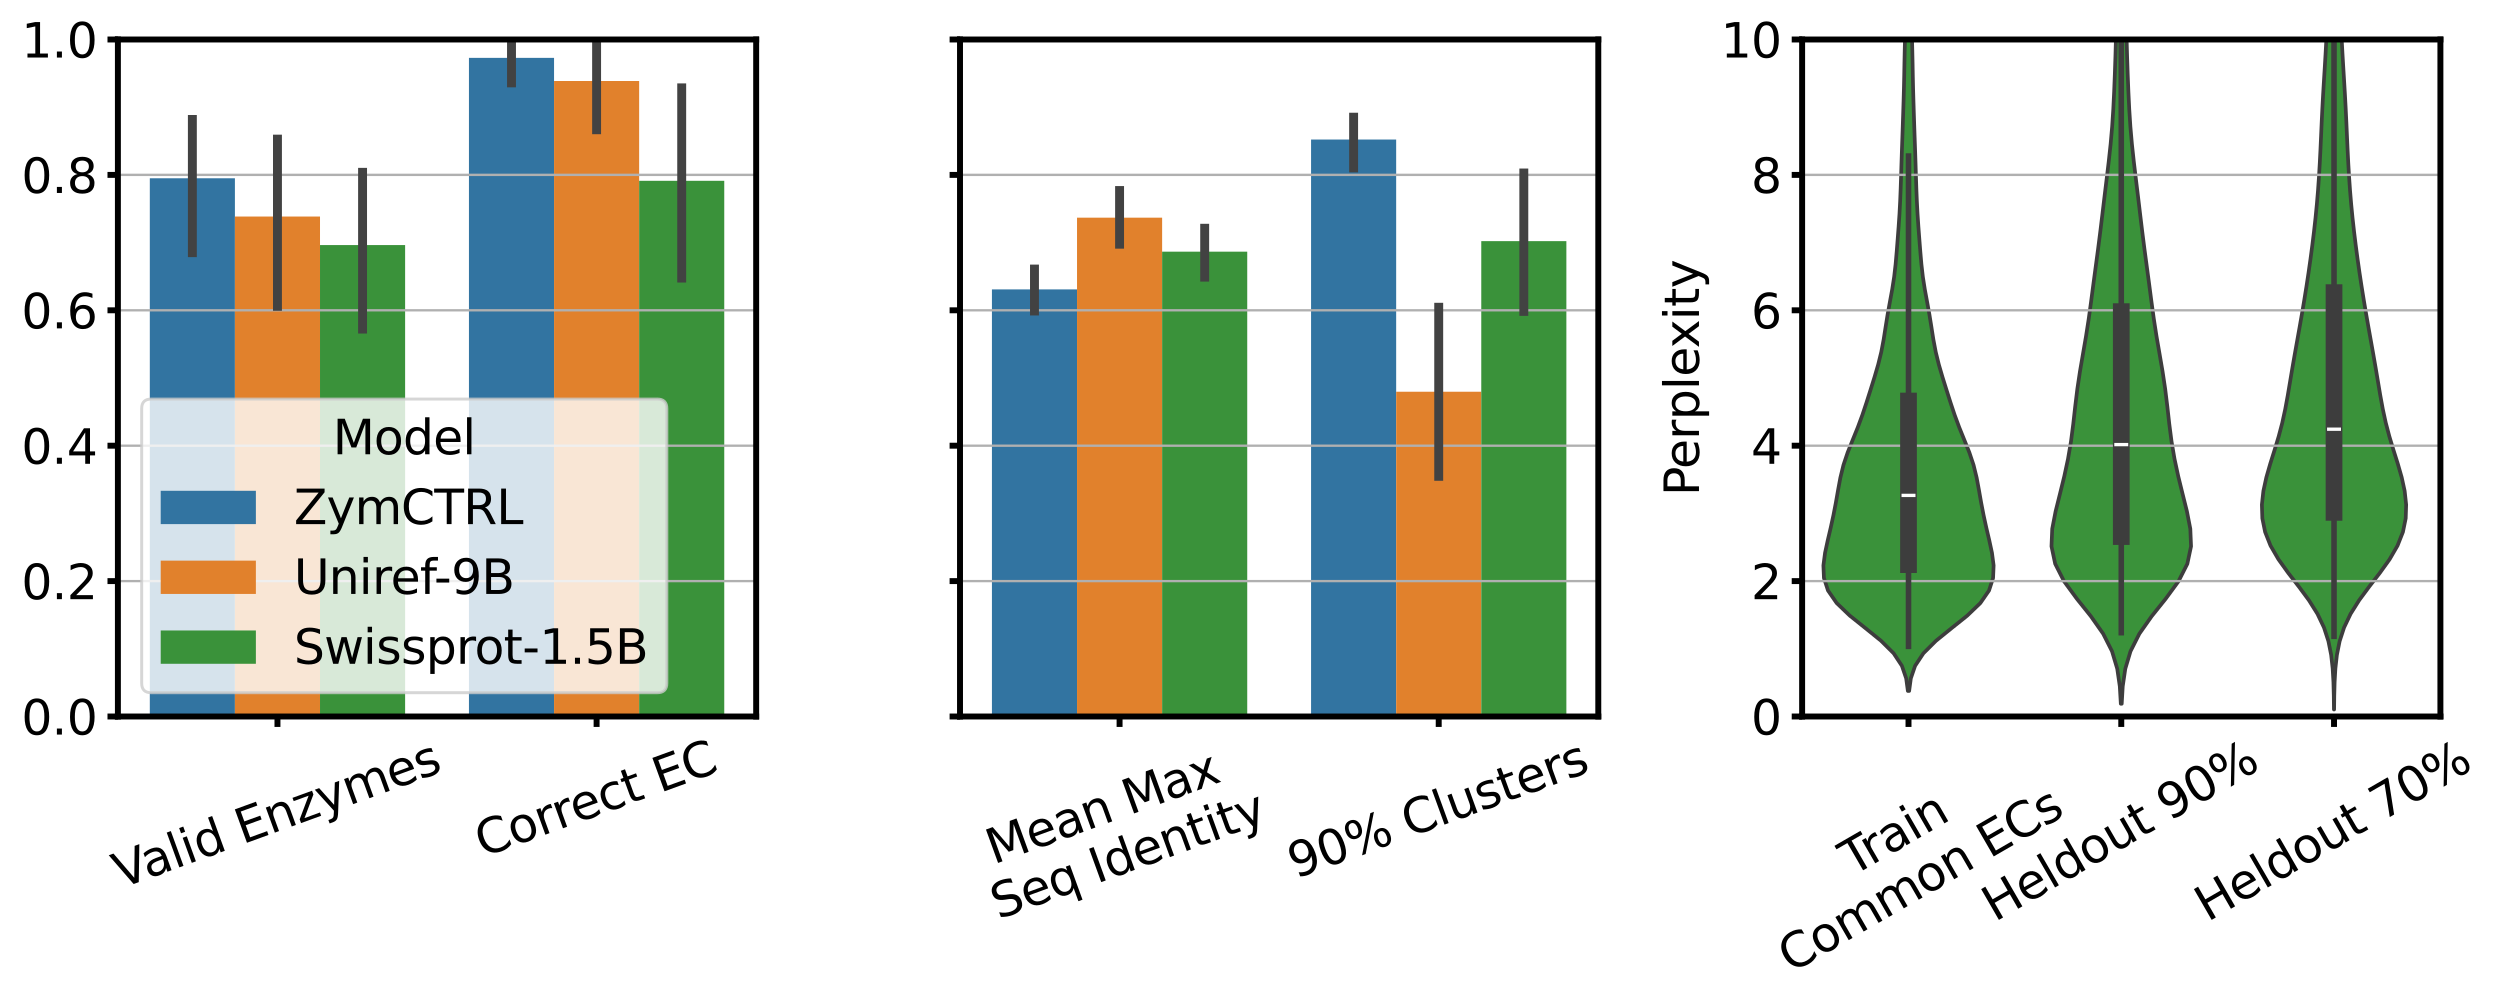 <?xml version="1.0" encoding="utf-8" standalone="no"?>
<!DOCTYPE svg PUBLIC "-//W3C//DTD SVG 1.1//EN"
  "http://www.w3.org/Graphics/SVG/1.1/DTD/svg11.dtd">
<svg xmlns:xlink="http://www.w3.org/1999/xlink" width="840.691pt" height="337.45pt" viewBox="0 0 840.691 337.45" xmlns="http://www.w3.org/2000/svg" version="1.1">
 <defs>
  <style type="text/css">*{stroke-linejoin: round; stroke-linecap: butt}</style>
 </defs>
 <g id="figure_1">
  <g id="patch_1">
   <path d="M 0 337.45 
L 840.691 337.45 
L 840.691 0 
L 0 0 
z
" style="fill: #ffffff"/>
  </g>
  <g id="axes_1">
   <g id="patch_2">
    <path d="M 39.645 240.941 
L 254.282 240.941 
L 254.282 13.279 
L 39.645 13.279 
z
" style="fill: #ffffff"/>
   </g>
   <g id="patch_3">
    <path d="M 50.377 240.941 
L 78.995 240.941 
L 78.995 59.939 
L 50.377 59.939 
z
" clip-path="url(#p848486bf40)" style="fill: #3274a1"/>
   </g>
   <g id="patch_4">
    <path d="M 157.695 240.941 
L 186.313 240.941 
L 186.313 19.462 
L 157.695 19.462 
z
" clip-path="url(#p848486bf40)" style="fill: #3274a1"/>
   </g>
   <g id="patch_5">
    <path d="M 78.995 240.941 
L 107.613 240.941 
L 107.613 72.808 
L 78.995 72.808 
z
" clip-path="url(#p848486bf40)" style="fill: #e1812c"/>
   </g>
   <g id="patch_6">
    <path d="M 186.313 240.941 
L 214.932 240.941 
L 214.932 27.232 
L 186.313 27.232 
z
" clip-path="url(#p848486bf40)" style="fill: #e1812c"/>
   </g>
   <g id="patch_7">
    <path d="M 107.613 240.941 
L 136.231 240.941 
L 136.231 82.41 
L 107.613 82.41 
z
" clip-path="url(#p848486bf40)" style="fill: #3a923a"/>
   </g>
   <g id="patch_8">
    <path d="M 214.932 240.941 
L 243.55 240.941 
L 243.55 60.795 
L 214.932 60.795 
z
" clip-path="url(#p848486bf40)" style="fill: #3a923a"/>
   </g>
   <g id="patch_9">
    <path d="M 93.304 240.941 
L 93.304 240.941 
L 93.304 240.941 
L 93.304 240.941 
z
" clip-path="url(#p848486bf40)" style="fill: #3274a1"/>
   </g>
   <g id="patch_10">
    <path d="M 93.304 240.941 
L 93.304 240.941 
L 93.304 240.941 
L 93.304 240.941 
z
" clip-path="url(#p848486bf40)" style="fill: #e1812c"/>
   </g>
   <g id="patch_11">
    <path d="M 93.304 240.941 
L 93.304 240.941 
L 93.304 240.941 
L 93.304 240.941 
z
" clip-path="url(#p848486bf40)" style="fill: #3a923a"/>
   </g>
   <g id="matplotlib.axis_1">
    <g id="xtick_1">
     <g id="line2d_1">
      <defs>
       <path id="m06247ea0e0" d="M 0 0 
L 0 3.5 
" style="stroke: #000000; stroke-width: 2"/>
      </defs>
      <g>
       <use xlink:href="#m06247ea0e0" x="93.304" y="240.941" style="stroke: #000000; stroke-width: 2"/>
      </g>
     </g>
     <g id="text_1">
      <!-- Valid Enzymes -->
      <g transform="translate(40.535 298.877) rotate(-20) scale(0.16 -0.16)">
       <defs>
        <path id="DejaVuSans-56" d="M 1831 0 
L 50 4666 
L 709 4666 
L 2188 738 
L 3669 4666 
L 4325 4666 
L 2547 0 
L 1831 0 
z
" transform="scale(0.016)"/>
        <path id="DejaVuSans-61" d="M 2194 1759 
Q 1497 1759 1228 1600 
Q 959 1441 959 1056 
Q 959 750 1161 570 
Q 1363 391 1709 391 
Q 2188 391 2477 730 
Q 2766 1069 2766 1631 
L 2766 1759 
L 2194 1759 
z
M 3341 1997 
L 3341 0 
L 2766 0 
L 2766 531 
Q 2569 213 2275 61 
Q 1981 -91 1556 -91 
Q 1019 -91 701 211 
Q 384 513 384 1019 
Q 384 1609 779 1909 
Q 1175 2209 1959 2209 
L 2766 2209 
L 2766 2266 
Q 2766 2663 2505 2880 
Q 2244 3097 1772 3097 
Q 1472 3097 1187 3025 
Q 903 2953 641 2809 
L 641 3341 
Q 956 3463 1253 3523 
Q 1550 3584 1831 3584 
Q 2591 3584 2966 3190 
Q 3341 2797 3341 1997 
z
" transform="scale(0.016)"/>
        <path id="DejaVuSans-6c" d="M 603 4863 
L 1178 4863 
L 1178 0 
L 603 0 
L 603 4863 
z
" transform="scale(0.016)"/>
        <path id="DejaVuSans-69" d="M 603 3500 
L 1178 3500 
L 1178 0 
L 603 0 
L 603 3500 
z
M 603 4863 
L 1178 4863 
L 1178 4134 
L 603 4134 
L 603 4863 
z
" transform="scale(0.016)"/>
        <path id="DejaVuSans-64" d="M 2906 2969 
L 2906 4863 
L 3481 4863 
L 3481 0 
L 2906 0 
L 2906 525 
Q 2725 213 2448 61 
Q 2172 -91 1784 -91 
Q 1150 -91 751 415 
Q 353 922 353 1747 
Q 353 2572 751 3078 
Q 1150 3584 1784 3584 
Q 2172 3584 2448 3432 
Q 2725 3281 2906 2969 
z
M 947 1747 
Q 947 1113 1208 752 
Q 1469 391 1925 391 
Q 2381 391 2643 752 
Q 2906 1113 2906 1747 
Q 2906 2381 2643 2742 
Q 2381 3103 1925 3103 
Q 1469 3103 1208 2742 
Q 947 2381 947 1747 
z
" transform="scale(0.016)"/>
        <path id="DejaVuSans-20" transform="scale(0.016)"/>
        <path id="DejaVuSans-45" d="M 628 4666 
L 3578 4666 
L 3578 4134 
L 1259 4134 
L 1259 2753 
L 3481 2753 
L 3481 2222 
L 1259 2222 
L 1259 531 
L 3634 531 
L 3634 0 
L 628 0 
L 628 4666 
z
" transform="scale(0.016)"/>
        <path id="DejaVuSans-6e" d="M 3513 2113 
L 3513 0 
L 2938 0 
L 2938 2094 
Q 2938 2591 2744 2837 
Q 2550 3084 2163 3084 
Q 1697 3084 1428 2787 
Q 1159 2491 1159 1978 
L 1159 0 
L 581 0 
L 581 3500 
L 1159 3500 
L 1159 2956 
Q 1366 3272 1645 3428 
Q 1925 3584 2291 3584 
Q 2894 3584 3203 3211 
Q 3513 2838 3513 2113 
z
" transform="scale(0.016)"/>
        <path id="DejaVuSans-7a" d="M 353 3500 
L 3084 3500 
L 3084 2975 
L 922 459 
L 3084 459 
L 3084 0 
L 275 0 
L 275 525 
L 2438 3041 
L 353 3041 
L 353 3500 
z
" transform="scale(0.016)"/>
        <path id="DejaVuSans-79" d="M 2059 -325 
Q 1816 -950 1584 -1140 
Q 1353 -1331 966 -1331 
L 506 -1331 
L 506 -850 
L 844 -850 
Q 1081 -850 1212 -737 
Q 1344 -625 1503 -206 
L 1606 56 
L 191 3500 
L 800 3500 
L 1894 763 
L 2988 3500 
L 3597 3500 
L 2059 -325 
z
" transform="scale(0.016)"/>
        <path id="DejaVuSans-6d" d="M 3328 2828 
Q 3544 3216 3844 3400 
Q 4144 3584 4550 3584 
Q 5097 3584 5394 3201 
Q 5691 2819 5691 2113 
L 5691 0 
L 5113 0 
L 5113 2094 
Q 5113 2597 4934 2840 
Q 4756 3084 4391 3084 
Q 3944 3084 3684 2787 
Q 3425 2491 3425 1978 
L 3425 0 
L 2847 0 
L 2847 2094 
Q 2847 2600 2669 2842 
Q 2491 3084 2119 3084 
Q 1678 3084 1418 2786 
Q 1159 2488 1159 1978 
L 1159 0 
L 581 0 
L 581 3500 
L 1159 3500 
L 1159 2956 
Q 1356 3278 1631 3431 
Q 1906 3584 2284 3584 
Q 2666 3584 2933 3390 
Q 3200 3197 3328 2828 
z
" transform="scale(0.016)"/>
        <path id="DejaVuSans-65" d="M 3597 1894 
L 3597 1613 
L 953 1613 
Q 991 1019 1311 708 
Q 1631 397 2203 397 
Q 2534 397 2845 478 
Q 3156 559 3463 722 
L 3463 178 
Q 3153 47 2828 -22 
Q 2503 -91 2169 -91 
Q 1331 -91 842 396 
Q 353 884 353 1716 
Q 353 2575 817 3079 
Q 1281 3584 2069 3584 
Q 2775 3584 3186 3129 
Q 3597 2675 3597 1894 
z
M 3022 2063 
Q 3016 2534 2758 2815 
Q 2500 3097 2075 3097 
Q 1594 3097 1305 2825 
Q 1016 2553 972 2059 
L 3022 2063 
z
" transform="scale(0.016)"/>
        <path id="DejaVuSans-73" d="M 2834 3397 
L 2834 2853 
Q 2591 2978 2328 3040 
Q 2066 3103 1784 3103 
Q 1356 3103 1142 2972 
Q 928 2841 928 2578 
Q 928 2378 1081 2264 
Q 1234 2150 1697 2047 
L 1894 2003 
Q 2506 1872 2764 1633 
Q 3022 1394 3022 966 
Q 3022 478 2636 193 
Q 2250 -91 1575 -91 
Q 1294 -91 989 -36 
Q 684 19 347 128 
L 347 722 
Q 666 556 975 473 
Q 1284 391 1588 391 
Q 1994 391 2212 530 
Q 2431 669 2431 922 
Q 2431 1156 2273 1281 
Q 2116 1406 1581 1522 
L 1381 1569 
Q 847 1681 609 1914 
Q 372 2147 372 2553 
Q 372 3047 722 3315 
Q 1072 3584 1716 3584 
Q 2034 3584 2315 3537 
Q 2597 3491 2834 3397 
z
" transform="scale(0.016)"/>
       </defs>
       <use xlink:href="#DejaVuSans-56"/>
       <use xlink:href="#DejaVuSans-61" x="60.658"/>
       <use xlink:href="#DejaVuSans-6c" x="121.938"/>
       <use xlink:href="#DejaVuSans-69" x="149.721"/>
       <use xlink:href="#DejaVuSans-64" x="177.504"/>
       <use xlink:href="#DejaVuSans-20" x="240.98"/>
       <use xlink:href="#DejaVuSans-45" x="272.768"/>
       <use xlink:href="#DejaVuSans-6e" x="335.951"/>
       <use xlink:href="#DejaVuSans-7a" x="399.33"/>
       <use xlink:href="#DejaVuSans-79" x="451.82"/>
       <use xlink:href="#DejaVuSans-6d" x="511"/>
       <use xlink:href="#DejaVuSans-65" x="608.412"/>
       <use xlink:href="#DejaVuSans-73" x="669.936"/>
      </g>
     </g>
    </g>
    <g id="xtick_2">
     <g id="line2d_2">
      <g>
       <use xlink:href="#m06247ea0e0" x="200.622" y="240.941" style="stroke: #000000; stroke-width: 2"/>
      </g>
     </g>
     <g id="text_2">
      <!-- Correct EC -->
      <g transform="translate(162.308 288.355) rotate(-20) scale(0.16 -0.16)">
       <defs>
        <path id="DejaVuSans-43" d="M 4122 4306 
L 4122 3641 
Q 3803 3938 3442 4084 
Q 3081 4231 2675 4231 
Q 1875 4231 1450 3742 
Q 1025 3253 1025 2328 
Q 1025 1406 1450 917 
Q 1875 428 2675 428 
Q 3081 428 3442 575 
Q 3803 722 4122 1019 
L 4122 359 
Q 3791 134 3420 21 
Q 3050 -91 2638 -91 
Q 1578 -91 968 557 
Q 359 1206 359 2328 
Q 359 3453 968 4101 
Q 1578 4750 2638 4750 
Q 3056 4750 3426 4639 
Q 3797 4528 4122 4306 
z
" transform="scale(0.016)"/>
        <path id="DejaVuSans-6f" d="M 1959 3097 
Q 1497 3097 1228 2736 
Q 959 2375 959 1747 
Q 959 1119 1226 758 
Q 1494 397 1959 397 
Q 2419 397 2687 759 
Q 2956 1122 2956 1747 
Q 2956 2369 2687 2733 
Q 2419 3097 1959 3097 
z
M 1959 3584 
Q 2709 3584 3137 3096 
Q 3566 2609 3566 1747 
Q 3566 888 3137 398 
Q 2709 -91 1959 -91 
Q 1206 -91 779 398 
Q 353 888 353 1747 
Q 353 2609 779 3096 
Q 1206 3584 1959 3584 
z
" transform="scale(0.016)"/>
        <path id="DejaVuSans-72" d="M 2631 2963 
Q 2534 3019 2420 3045 
Q 2306 3072 2169 3072 
Q 1681 3072 1420 2755 
Q 1159 2438 1159 1844 
L 1159 0 
L 581 0 
L 581 3500 
L 1159 3500 
L 1159 2956 
Q 1341 3275 1631 3429 
Q 1922 3584 2338 3584 
Q 2397 3584 2469 3576 
Q 2541 3569 2628 3553 
L 2631 2963 
z
" transform="scale(0.016)"/>
        <path id="DejaVuSans-63" d="M 3122 3366 
L 3122 2828 
Q 2878 2963 2633 3030 
Q 2388 3097 2138 3097 
Q 1578 3097 1268 2742 
Q 959 2388 959 1747 
Q 959 1106 1268 751 
Q 1578 397 2138 397 
Q 2388 397 2633 464 
Q 2878 531 3122 666 
L 3122 134 
Q 2881 22 2623 -34 
Q 2366 -91 2075 -91 
Q 1284 -91 818 406 
Q 353 903 353 1747 
Q 353 2603 823 3093 
Q 1294 3584 2113 3584 
Q 2378 3584 2631 3529 
Q 2884 3475 3122 3366 
z
" transform="scale(0.016)"/>
        <path id="DejaVuSans-74" d="M 1172 4494 
L 1172 3500 
L 2356 3500 
L 2356 3053 
L 1172 3053 
L 1172 1153 
Q 1172 725 1289 603 
Q 1406 481 1766 481 
L 2356 481 
L 2356 0 
L 1766 0 
Q 1100 0 847 248 
Q 594 497 594 1153 
L 594 3053 
L 172 3053 
L 172 3500 
L 594 3500 
L 594 4494 
L 1172 4494 
z
" transform="scale(0.016)"/>
       </defs>
       <use xlink:href="#DejaVuSans-43"/>
       <use xlink:href="#DejaVuSans-6f" x="69.824"/>
       <use xlink:href="#DejaVuSans-72" x="131.006"/>
       <use xlink:href="#DejaVuSans-72" x="170.369"/>
       <use xlink:href="#DejaVuSans-65" x="209.232"/>
       <use xlink:href="#DejaVuSans-63" x="270.756"/>
       <use xlink:href="#DejaVuSans-74" x="325.736"/>
       <use xlink:href="#DejaVuSans-20" x="364.945"/>
       <use xlink:href="#DejaVuSans-45" x="396.732"/>
       <use xlink:href="#DejaVuSans-43" x="459.916"/>
      </g>
     </g>
    </g>
   </g>
   <g id="matplotlib.axis_2">
    <g id="ytick_1">
     <g id="line2d_3">
      <path d="M 39.645 240.941 
L 254.282 240.941 
" clip-path="url(#p848486bf40)" style="fill: none; stroke: #b0b0b0; stroke-width: 0.8; stroke-linecap: square"/>
     </g>
     <g id="line2d_4">
      <defs>
       <path id="m48144cd101" d="M 0 0 
L -3.5 0 
" style="stroke: #000000; stroke-width: 2"/>
      </defs>
      <g>
       <use xlink:href="#m48144cd101" x="39.645" y="240.941" style="stroke: #000000; stroke-width: 2"/>
      </g>
     </g>
     <g id="text_3">
      <!-- 0.0 -->
      <g transform="translate(7.2 247.02) scale(0.16 -0.16)">
       <defs>
        <path id="DejaVuSans-30" d="M 2034 4250 
Q 1547 4250 1301 3770 
Q 1056 3291 1056 2328 
Q 1056 1369 1301 889 
Q 1547 409 2034 409 
Q 2525 409 2770 889 
Q 3016 1369 3016 2328 
Q 3016 3291 2770 3770 
Q 2525 4250 2034 4250 
z
M 2034 4750 
Q 2819 4750 3233 4129 
Q 3647 3509 3647 2328 
Q 3647 1150 3233 529 
Q 2819 -91 2034 -91 
Q 1250 -91 836 529 
Q 422 1150 422 2328 
Q 422 3509 836 4129 
Q 1250 4750 2034 4750 
z
" transform="scale(0.016)"/>
        <path id="DejaVuSans-2e" d="M 684 794 
L 1344 794 
L 1344 0 
L 684 0 
L 684 794 
z
" transform="scale(0.016)"/>
       </defs>
       <use xlink:href="#DejaVuSans-30"/>
       <use xlink:href="#DejaVuSans-2e" x="63.623"/>
       <use xlink:href="#DejaVuSans-30" x="95.41"/>
      </g>
     </g>
    </g>
    <g id="ytick_2">
     <g id="line2d_5">
      <path d="M 39.645 195.409 
L 254.282 195.409 
" clip-path="url(#p848486bf40)" style="fill: none; stroke: #b0b0b0; stroke-width: 0.8; stroke-linecap: square"/>
     </g>
     <g id="line2d_6">
      <g>
       <use xlink:href="#m48144cd101" x="39.645" y="195.409" style="stroke: #000000; stroke-width: 2"/>
      </g>
     </g>
     <g id="text_4">
      <!-- 0.2 -->
      <g transform="translate(7.2 201.488) scale(0.16 -0.16)">
       <defs>
        <path id="DejaVuSans-32" d="M 1228 531 
L 3431 531 
L 3431 0 
L 469 0 
L 469 531 
Q 828 903 1448 1529 
Q 2069 2156 2228 2338 
Q 2531 2678 2651 2914 
Q 2772 3150 2772 3378 
Q 2772 3750 2511 3984 
Q 2250 4219 1831 4219 
Q 1534 4219 1204 4116 
Q 875 4013 500 3803 
L 500 4441 
Q 881 4594 1212 4672 
Q 1544 4750 1819 4750 
Q 2544 4750 2975 4387 
Q 3406 4025 3406 3419 
Q 3406 3131 3298 2873 
Q 3191 2616 2906 2266 
Q 2828 2175 2409 1742 
Q 1991 1309 1228 531 
z
" transform="scale(0.016)"/>
       </defs>
       <use xlink:href="#DejaVuSans-30"/>
       <use xlink:href="#DejaVuSans-2e" x="63.623"/>
       <use xlink:href="#DejaVuSans-32" x="95.41"/>
      </g>
     </g>
    </g>
    <g id="ytick_3">
     <g id="line2d_7">
      <path d="M 39.645 149.876 
L 254.282 149.876 
" clip-path="url(#p848486bf40)" style="fill: none; stroke: #b0b0b0; stroke-width: 0.8; stroke-linecap: square"/>
     </g>
     <g id="line2d_8">
      <g>
       <use xlink:href="#m48144cd101" x="39.645" y="149.876" style="stroke: #000000; stroke-width: 2"/>
      </g>
     </g>
     <g id="text_5">
      <!-- 0.4 -->
      <g transform="translate(7.2 155.955) scale(0.16 -0.16)">
       <defs>
        <path id="DejaVuSans-34" d="M 2419 4116 
L 825 1625 
L 2419 1625 
L 2419 4116 
z
M 2253 4666 
L 3047 4666 
L 3047 1625 
L 3713 1625 
L 3713 1100 
L 3047 1100 
L 3047 0 
L 2419 0 
L 2419 1100 
L 313 1100 
L 313 1709 
L 2253 4666 
z
" transform="scale(0.016)"/>
       </defs>
       <use xlink:href="#DejaVuSans-30"/>
       <use xlink:href="#DejaVuSans-2e" x="63.623"/>
       <use xlink:href="#DejaVuSans-34" x="95.41"/>
      </g>
     </g>
    </g>
    <g id="ytick_4">
     <g id="line2d_9">
      <path d="M 39.645 104.344 
L 254.282 104.344 
" clip-path="url(#p848486bf40)" style="fill: none; stroke: #b0b0b0; stroke-width: 0.8; stroke-linecap: square"/>
     </g>
     <g id="line2d_10">
      <g>
       <use xlink:href="#m48144cd101" x="39.645" y="104.344" style="stroke: #000000; stroke-width: 2"/>
      </g>
     </g>
     <g id="text_6">
      <!-- 0.6 -->
      <g transform="translate(7.2 110.422) scale(0.16 -0.16)">
       <defs>
        <path id="DejaVuSans-36" d="M 2113 2584 
Q 1688 2584 1439 2293 
Q 1191 2003 1191 1497 
Q 1191 994 1439 701 
Q 1688 409 2113 409 
Q 2538 409 2786 701 
Q 3034 994 3034 1497 
Q 3034 2003 2786 2293 
Q 2538 2584 2113 2584 
z
M 3366 4563 
L 3366 3988 
Q 3128 4100 2886 4159 
Q 2644 4219 2406 4219 
Q 1781 4219 1451 3797 
Q 1122 3375 1075 2522 
Q 1259 2794 1537 2939 
Q 1816 3084 2150 3084 
Q 2853 3084 3261 2657 
Q 3669 2231 3669 1497 
Q 3669 778 3244 343 
Q 2819 -91 2113 -91 
Q 1303 -91 875 529 
Q 447 1150 447 2328 
Q 447 3434 972 4092 
Q 1497 4750 2381 4750 
Q 2619 4750 2861 4703 
Q 3103 4656 3366 4563 
z
" transform="scale(0.016)"/>
       </defs>
       <use xlink:href="#DejaVuSans-30"/>
       <use xlink:href="#DejaVuSans-2e" x="63.623"/>
       <use xlink:href="#DejaVuSans-36" x="95.41"/>
      </g>
     </g>
    </g>
    <g id="ytick_5">
     <g id="line2d_11">
      <path d="M 39.645 58.811 
L 254.282 58.811 
" clip-path="url(#p848486bf40)" style="fill: none; stroke: #b0b0b0; stroke-width: 0.8; stroke-linecap: square"/>
     </g>
     <g id="line2d_12">
      <g>
       <use xlink:href="#m48144cd101" x="39.645" y="58.811" style="stroke: #000000; stroke-width: 2"/>
      </g>
     </g>
     <g id="text_7">
      <!-- 0.8 -->
      <g transform="translate(7.2 64.89) scale(0.16 -0.16)">
       <defs>
        <path id="DejaVuSans-38" d="M 2034 2216 
Q 1584 2216 1326 1975 
Q 1069 1734 1069 1313 
Q 1069 891 1326 650 
Q 1584 409 2034 409 
Q 2484 409 2743 651 
Q 3003 894 3003 1313 
Q 3003 1734 2745 1975 
Q 2488 2216 2034 2216 
z
M 1403 2484 
Q 997 2584 770 2862 
Q 544 3141 544 3541 
Q 544 4100 942 4425 
Q 1341 4750 2034 4750 
Q 2731 4750 3128 4425 
Q 3525 4100 3525 3541 
Q 3525 3141 3298 2862 
Q 3072 2584 2669 2484 
Q 3125 2378 3379 2068 
Q 3634 1759 3634 1313 
Q 3634 634 3220 271 
Q 2806 -91 2034 -91 
Q 1263 -91 848 271 
Q 434 634 434 1313 
Q 434 1759 690 2068 
Q 947 2378 1403 2484 
z
M 1172 3481 
Q 1172 3119 1398 2916 
Q 1625 2713 2034 2713 
Q 2441 2713 2670 2916 
Q 2900 3119 2900 3481 
Q 2900 3844 2670 4047 
Q 2441 4250 2034 4250 
Q 1625 4250 1398 4047 
Q 1172 3844 1172 3481 
z
" transform="scale(0.016)"/>
       </defs>
       <use xlink:href="#DejaVuSans-30"/>
       <use xlink:href="#DejaVuSans-2e" x="63.623"/>
       <use xlink:href="#DejaVuSans-38" x="95.41"/>
      </g>
     </g>
    </g>
    <g id="ytick_6">
     <g id="line2d_13">
      <path d="M 39.645 13.279 
L 254.282 13.279 
" clip-path="url(#p848486bf40)" style="fill: none; stroke: #b0b0b0; stroke-width: 0.8; stroke-linecap: square"/>
     </g>
     <g id="line2d_14">
      <g>
       <use xlink:href="#m48144cd101" x="39.645" y="13.279" style="stroke: #000000; stroke-width: 2"/>
      </g>
     </g>
     <g id="text_8">
      <!-- 1.0 -->
      <g transform="translate(7.2 19.358) scale(0.16 -0.16)">
       <defs>
        <path id="DejaVuSans-31" d="M 794 531 
L 1825 531 
L 1825 4091 
L 703 3866 
L 703 4441 
L 1819 4666 
L 2450 4666 
L 2450 531 
L 3481 531 
L 3481 0 
L 794 0 
L 794 531 
z
" transform="scale(0.016)"/>
       </defs>
       <use xlink:href="#DejaVuSans-31"/>
       <use xlink:href="#DejaVuSans-2e" x="63.623"/>
       <use xlink:href="#DejaVuSans-30" x="95.41"/>
      </g>
     </g>
    </g>
   </g>
   <g id="line2d_15">
    <path d="M 64.686 84.97 
L 64.686 40.18 
" clip-path="url(#p848486bf40)" style="fill: none; stroke: #424242; stroke-width: 3; stroke-linecap: square"/>
   </g>
   <g id="line2d_16">
    <path d="M 172.004 27.857 
L 172.004 14.229 
" clip-path="url(#p848486bf40)" style="fill: none; stroke: #424242; stroke-width: 3; stroke-linecap: square"/>
   </g>
   <g id="line2d_17">
    <path d="M 93.304 103.023 
L 93.304 46.783 
" clip-path="url(#p848486bf40)" style="fill: none; stroke: #424242; stroke-width: 3; stroke-linecap: square"/>
   </g>
   <g id="line2d_18">
    <path d="M 200.622 43.619 
L 200.622 15.105 
" clip-path="url(#p848486bf40)" style="fill: none; stroke: #424242; stroke-width: 3; stroke-linecap: square"/>
   </g>
   <g id="line2d_19">
    <path d="M 121.922 110.658 
L 121.922 57.946 
" clip-path="url(#p848486bf40)" style="fill: none; stroke: #424242; stroke-width: 3; stroke-linecap: square"/>
   </g>
   <g id="line2d_20">
    <path d="M 229.241 93.511 
L 229.241 29.535 
" clip-path="url(#p848486bf40)" style="fill: none; stroke: #424242; stroke-width: 3; stroke-linecap: square"/>
   </g>
   <g id="patch_12">
    <path d="M 39.645 240.941 
L 39.645 13.279 
" style="fill: none; stroke: #000000; stroke-width: 2; stroke-linejoin: miter; stroke-linecap: square"/>
   </g>
   <g id="patch_13">
    <path d="M 254.282 240.941 
L 254.282 13.279 
" style="fill: none; stroke: #000000; stroke-width: 2; stroke-linejoin: miter; stroke-linecap: square"/>
   </g>
   <g id="patch_14">
    <path d="M 39.645 240.941 
L 254.282 240.941 
" style="fill: none; stroke: #000000; stroke-width: 2; stroke-linejoin: miter; stroke-linecap: square"/>
   </g>
   <g id="patch_15">
    <path d="M 39.645 13.279 
L 254.282 13.279 
" style="fill: none; stroke: #000000; stroke-width: 2; stroke-linejoin: miter; stroke-linecap: square"/>
   </g>
   <g id="legend_1">
    <g id="patch_16">
     <path d="M 50.845 232.941 
L 221.035 232.941 
Q 224.235 232.941 224.235 229.741 
L 224.235 137.401 
Q 224.235 134.201 221.035 134.201 
L 50.845 134.201 
Q 47.645 134.201 47.645 137.401 
L 47.645 229.741 
Q 47.645 232.941 50.845 232.941 
z
" style="fill: #ffffff; opacity: 0.8; stroke: #cccccc; stroke-linejoin: miter"/>
    </g>
    <g id="text_9">
     <!-- Model -->
     <g transform="translate(111.919 152.759) scale(0.16 -0.16)">
      <defs>
       <path id="DejaVuSans-4d" d="M 628 4666 
L 1569 4666 
L 2759 1491 
L 3956 4666 
L 4897 4666 
L 4897 0 
L 4281 0 
L 4281 4097 
L 3078 897 
L 2444 897 
L 1241 4097 
L 1241 0 
L 628 0 
L 628 4666 
z
" transform="scale(0.016)"/>
      </defs>
      <use xlink:href="#DejaVuSans-4d"/>
      <use xlink:href="#DejaVuSans-6f" x="86.279"/>
      <use xlink:href="#DejaVuSans-64" x="147.461"/>
      <use xlink:href="#DejaVuSans-65" x="210.938"/>
      <use xlink:href="#DejaVuSans-6c" x="272.461"/>
     </g>
    </g>
    <g id="patch_17">
     <path d="M 54.045 176.244 
L 86.045 176.244 
L 86.045 165.044 
L 54.045 165.044 
z
" style="fill: #3274a1"/>
    </g>
    <g id="text_10">
     <!-- ZymCTRL -->
     <g transform="translate(98.845 176.244) scale(0.16 -0.16)">
      <defs>
       <path id="DejaVuSans-5a" d="M 359 4666 
L 4025 4666 
L 4025 4184 
L 1075 531 
L 4097 531 
L 4097 0 
L 288 0 
L 288 481 
L 3238 4134 
L 359 4134 
L 359 4666 
z
" transform="scale(0.016)"/>
       <path id="DejaVuSans-54" d="M -19 4666 
L 3928 4666 
L 3928 4134 
L 2272 4134 
L 2272 0 
L 1638 0 
L 1638 4134 
L -19 4134 
L -19 4666 
z
" transform="scale(0.016)"/>
       <path id="DejaVuSans-52" d="M 2841 2188 
Q 3044 2119 3236 1894 
Q 3428 1669 3622 1275 
L 4263 0 
L 3584 0 
L 2988 1197 
Q 2756 1666 2539 1819 
Q 2322 1972 1947 1972 
L 1259 1972 
L 1259 0 
L 628 0 
L 628 4666 
L 2053 4666 
Q 2853 4666 3247 4331 
Q 3641 3997 3641 3322 
Q 3641 2881 3436 2590 
Q 3231 2300 2841 2188 
z
M 1259 4147 
L 1259 2491 
L 2053 2491 
Q 2509 2491 2742 2702 
Q 2975 2913 2975 3322 
Q 2975 3731 2742 3939 
Q 2509 4147 2053 4147 
L 1259 4147 
z
" transform="scale(0.016)"/>
       <path id="DejaVuSans-4c" d="M 628 4666 
L 1259 4666 
L 1259 531 
L 3531 531 
L 3531 0 
L 628 0 
L 628 4666 
z
" transform="scale(0.016)"/>
      </defs>
      <use xlink:href="#DejaVuSans-5a"/>
      <use xlink:href="#DejaVuSans-79" x="68.506"/>
      <use xlink:href="#DejaVuSans-6d" x="127.686"/>
      <use xlink:href="#DejaVuSans-43" x="225.098"/>
      <use xlink:href="#DejaVuSans-54" x="294.922"/>
      <use xlink:href="#DejaVuSans-52" x="356.006"/>
      <use xlink:href="#DejaVuSans-4c" x="425.488"/>
     </g>
    </g>
    <g id="patch_18">
     <path d="M 54.045 199.729 
L 86.045 199.729 
L 86.045 188.529 
L 54.045 188.529 
z
" style="fill: #e1812c"/>
    </g>
    <g id="text_11">
     <!-- Uniref-9B -->
     <g transform="translate(98.845 199.729) scale(0.16 -0.16)">
      <defs>
       <path id="DejaVuSans-55" d="M 556 4666 
L 1191 4666 
L 1191 1831 
Q 1191 1081 1462 751 
Q 1734 422 2344 422 
Q 2950 422 3222 751 
Q 3494 1081 3494 1831 
L 3494 4666 
L 4128 4666 
L 4128 1753 
Q 4128 841 3676 375 
Q 3225 -91 2344 -91 
Q 1459 -91 1007 375 
Q 556 841 556 1753 
L 556 4666 
z
" transform="scale(0.016)"/>
       <path id="DejaVuSans-66" d="M 2375 4863 
L 2375 4384 
L 1825 4384 
Q 1516 4384 1395 4259 
Q 1275 4134 1275 3809 
L 1275 3500 
L 2222 3500 
L 2222 3053 
L 1275 3053 
L 1275 0 
L 697 0 
L 697 3053 
L 147 3053 
L 147 3500 
L 697 3500 
L 697 3744 
Q 697 4328 969 4595 
Q 1241 4863 1831 4863 
L 2375 4863 
z
" transform="scale(0.016)"/>
       <path id="DejaVuSans-2d" d="M 313 2009 
L 1997 2009 
L 1997 1497 
L 313 1497 
L 313 2009 
z
" transform="scale(0.016)"/>
       <path id="DejaVuSans-39" d="M 703 97 
L 703 672 
Q 941 559 1184 500 
Q 1428 441 1663 441 
Q 2288 441 2617 861 
Q 2947 1281 2994 2138 
Q 2813 1869 2534 1725 
Q 2256 1581 1919 1581 
Q 1219 1581 811 2004 
Q 403 2428 403 3163 
Q 403 3881 828 4315 
Q 1253 4750 1959 4750 
Q 2769 4750 3195 4129 
Q 3622 3509 3622 2328 
Q 3622 1225 3098 567 
Q 2575 -91 1691 -91 
Q 1453 -91 1209 -44 
Q 966 3 703 97 
z
M 1959 2075 
Q 2384 2075 2632 2365 
Q 2881 2656 2881 3163 
Q 2881 3666 2632 3958 
Q 2384 4250 1959 4250 
Q 1534 4250 1286 3958 
Q 1038 3666 1038 3163 
Q 1038 2656 1286 2365 
Q 1534 2075 1959 2075 
z
" transform="scale(0.016)"/>
       <path id="DejaVuSans-42" d="M 1259 2228 
L 1259 519 
L 2272 519 
Q 2781 519 3026 730 
Q 3272 941 3272 1375 
Q 3272 1813 3026 2020 
Q 2781 2228 2272 2228 
L 1259 2228 
z
M 1259 4147 
L 1259 2741 
L 2194 2741 
Q 2656 2741 2882 2914 
Q 3109 3088 3109 3444 
Q 3109 3797 2882 3972 
Q 2656 4147 2194 4147 
L 1259 4147 
z
M 628 4666 
L 2241 4666 
Q 2963 4666 3353 4366 
Q 3744 4066 3744 3513 
Q 3744 3084 3544 2831 
Q 3344 2578 2956 2516 
Q 3422 2416 3680 2098 
Q 3938 1781 3938 1306 
Q 3938 681 3513 340 
Q 3088 0 2303 0 
L 628 0 
L 628 4666 
z
" transform="scale(0.016)"/>
      </defs>
      <use xlink:href="#DejaVuSans-55"/>
      <use xlink:href="#DejaVuSans-6e" x="73.193"/>
      <use xlink:href="#DejaVuSans-69" x="136.572"/>
      <use xlink:href="#DejaVuSans-72" x="164.355"/>
      <use xlink:href="#DejaVuSans-65" x="203.219"/>
      <use xlink:href="#DejaVuSans-66" x="264.742"/>
      <use xlink:href="#DejaVuSans-2d" x="294.447"/>
      <use xlink:href="#DejaVuSans-39" x="330.531"/>
      <use xlink:href="#DejaVuSans-42" x="394.154"/>
     </g>
    </g>
    <g id="patch_19">
     <path d="M 54.045 223.214 
L 86.045 223.214 
L 86.045 212.014 
L 54.045 212.014 
z
" style="fill: #3a923a"/>
    </g>
    <g id="text_12">
     <!-- Swissprot-1.5B -->
     <g transform="translate(98.845 223.214) scale(0.16 -0.16)">
      <defs>
       <path id="DejaVuSans-53" d="M 3425 4513 
L 3425 3897 
Q 3066 4069 2747 4153 
Q 2428 4238 2131 4238 
Q 1616 4238 1336 4038 
Q 1056 3838 1056 3469 
Q 1056 3159 1242 3001 
Q 1428 2844 1947 2747 
L 2328 2669 
Q 3034 2534 3370 2195 
Q 3706 1856 3706 1288 
Q 3706 609 3251 259 
Q 2797 -91 1919 -91 
Q 1588 -91 1214 -16 
Q 841 59 441 206 
L 441 856 
Q 825 641 1194 531 
Q 1563 422 1919 422 
Q 2459 422 2753 634 
Q 3047 847 3047 1241 
Q 3047 1584 2836 1778 
Q 2625 1972 2144 2069 
L 1759 2144 
Q 1053 2284 737 2584 
Q 422 2884 422 3419 
Q 422 4038 858 4394 
Q 1294 4750 2059 4750 
Q 2388 4750 2728 4690 
Q 3069 4631 3425 4513 
z
" transform="scale(0.016)"/>
       <path id="DejaVuSans-77" d="M 269 3500 
L 844 3500 
L 1563 769 
L 2278 3500 
L 2956 3500 
L 3675 769 
L 4391 3500 
L 4966 3500 
L 4050 0 
L 3372 0 
L 2619 2869 
L 1863 0 
L 1184 0 
L 269 3500 
z
" transform="scale(0.016)"/>
       <path id="DejaVuSans-70" d="M 1159 525 
L 1159 -1331 
L 581 -1331 
L 581 3500 
L 1159 3500 
L 1159 2969 
Q 1341 3281 1617 3432 
Q 1894 3584 2278 3584 
Q 2916 3584 3314 3078 
Q 3713 2572 3713 1747 
Q 3713 922 3314 415 
Q 2916 -91 2278 -91 
Q 1894 -91 1617 61 
Q 1341 213 1159 525 
z
M 3116 1747 
Q 3116 2381 2855 2742 
Q 2594 3103 2138 3103 
Q 1681 3103 1420 2742 
Q 1159 2381 1159 1747 
Q 1159 1113 1420 752 
Q 1681 391 2138 391 
Q 2594 391 2855 752 
Q 3116 1113 3116 1747 
z
" transform="scale(0.016)"/>
       <path id="DejaVuSans-35" d="M 691 4666 
L 3169 4666 
L 3169 4134 
L 1269 4134 
L 1269 2991 
Q 1406 3038 1543 3061 
Q 1681 3084 1819 3084 
Q 2600 3084 3056 2656 
Q 3513 2228 3513 1497 
Q 3513 744 3044 326 
Q 2575 -91 1722 -91 
Q 1428 -91 1123 -41 
Q 819 9 494 109 
L 494 744 
Q 775 591 1075 516 
Q 1375 441 1709 441 
Q 2250 441 2565 725 
Q 2881 1009 2881 1497 
Q 2881 1984 2565 2268 
Q 2250 2553 1709 2553 
Q 1456 2553 1204 2497 
Q 953 2441 691 2322 
L 691 4666 
z
" transform="scale(0.016)"/>
      </defs>
      <use xlink:href="#DejaVuSans-53"/>
      <use xlink:href="#DejaVuSans-77" x="63.477"/>
      <use xlink:href="#DejaVuSans-69" x="145.264"/>
      <use xlink:href="#DejaVuSans-73" x="173.047"/>
      <use xlink:href="#DejaVuSans-73" x="225.146"/>
      <use xlink:href="#DejaVuSans-70" x="277.246"/>
      <use xlink:href="#DejaVuSans-72" x="340.723"/>
      <use xlink:href="#DejaVuSans-6f" x="379.586"/>
      <use xlink:href="#DejaVuSans-74" x="440.768"/>
      <use xlink:href="#DejaVuSans-2d" x="479.977"/>
      <use xlink:href="#DejaVuSans-31" x="516.061"/>
      <use xlink:href="#DejaVuSans-2e" x="579.684"/>
      <use xlink:href="#DejaVuSans-35" x="611.471"/>
      <use xlink:href="#DejaVuSans-42" x="675.094"/>
     </g>
    </g>
   </g>
  </g>
  <g id="axes_2">
   <g id="patch_20">
    <path d="M 322.829 240.941 
L 537.466 240.941 
L 537.466 13.279 
L 322.829 13.279 
z
" style="fill: #ffffff"/>
   </g>
   <g id="patch_21">
    <path d="M 333.561 240.941 
L 362.179 240.941 
L 362.179 97.328 
L 333.561 97.328 
z
" clip-path="url(#pa209d09cdb)" style="fill: #3274a1"/>
   </g>
   <g id="patch_22">
    <path d="M 440.879 240.941 
L 469.497 240.941 
L 469.497 46.912 
L 440.879 46.912 
z
" clip-path="url(#pa209d09cdb)" style="fill: #3274a1"/>
   </g>
   <g id="patch_23">
    <path d="M 362.179 240.941 
L 390.797 240.941 
L 390.797 73.189 
L 362.179 73.189 
z
" clip-path="url(#pa209d09cdb)" style="fill: #e1812c"/>
   </g>
   <g id="patch_24">
    <path d="M 469.497 240.941 
L 498.116 240.941 
L 498.116 131.738 
L 469.497 131.738 
z
" clip-path="url(#pa209d09cdb)" style="fill: #e1812c"/>
   </g>
   <g id="patch_25">
    <path d="M 390.797 240.941 
L 419.415 240.941 
L 419.415 84.633 
L 390.797 84.633 
z
" clip-path="url(#pa209d09cdb)" style="fill: #3a923a"/>
   </g>
   <g id="patch_26">
    <path d="M 498.116 240.941 
L 526.734 240.941 
L 526.734 81.081 
L 498.116 81.081 
z
" clip-path="url(#pa209d09cdb)" style="fill: #3a923a"/>
   </g>
   <g id="matplotlib.axis_3">
    <g id="xtick_3">
     <g id="line2d_21">
      <g>
       <use xlink:href="#m06247ea0e0" x="376.488" y="240.941" style="stroke: #000000; stroke-width: 2"/>
      </g>
     </g>
     <g id="text_13">
      <!-- Mean Max  -->
      <g transform="translate(334.13 290.731) rotate(-20) scale(0.16 -0.16)">
       <defs>
        <path id="DejaVuSans-78" d="M 3513 3500 
L 2247 1797 
L 3578 0 
L 2900 0 
L 1881 1375 
L 863 0 
L 184 0 
L 1544 1831 
L 300 3500 
L 978 3500 
L 1906 2253 
L 2834 3500 
L 3513 3500 
z
" transform="scale(0.016)"/>
       </defs>
       <use xlink:href="#DejaVuSans-4d"/>
       <use xlink:href="#DejaVuSans-65" x="86.279"/>
       <use xlink:href="#DejaVuSans-61" x="147.803"/>
       <use xlink:href="#DejaVuSans-6e" x="209.082"/>
       <use xlink:href="#DejaVuSans-20" x="272.461"/>
       <use xlink:href="#DejaVuSans-4d" x="304.248"/>
       <use xlink:href="#DejaVuSans-61" x="390.527"/>
       <use xlink:href="#DejaVuSans-78" x="451.807"/>
       <use xlink:href="#DejaVuSans-20" x="510.986"/>
      </g>
      <!-- Seq Identity -->
      <g transform="translate(335.69 309.23) rotate(-20) scale(0.16 -0.16)">
       <defs>
        <path id="DejaVuSans-71" d="M 947 1747 
Q 947 1113 1208 752 
Q 1469 391 1925 391 
Q 2381 391 2643 752 
Q 2906 1113 2906 1747 
Q 2906 2381 2643 2742 
Q 2381 3103 1925 3103 
Q 1469 3103 1208 2742 
Q 947 2381 947 1747 
z
M 2906 525 
Q 2725 213 2448 61 
Q 2172 -91 1784 -91 
Q 1150 -91 751 415 
Q 353 922 353 1747 
Q 353 2572 751 3078 
Q 1150 3584 1784 3584 
Q 2172 3584 2448 3432 
Q 2725 3281 2906 2969 
L 2906 3500 
L 3481 3500 
L 3481 -1331 
L 2906 -1331 
L 2906 525 
z
" transform="scale(0.016)"/>
        <path id="DejaVuSans-49" d="M 628 4666 
L 1259 4666 
L 1259 0 
L 628 0 
L 628 4666 
z
" transform="scale(0.016)"/>
       </defs>
       <use xlink:href="#DejaVuSans-53"/>
       <use xlink:href="#DejaVuSans-65" x="63.477"/>
       <use xlink:href="#DejaVuSans-71" x="125"/>
       <use xlink:href="#DejaVuSans-20" x="188.477"/>
       <use xlink:href="#DejaVuSans-49" x="220.264"/>
       <use xlink:href="#DejaVuSans-64" x="249.756"/>
       <use xlink:href="#DejaVuSans-65" x="313.232"/>
       <use xlink:href="#DejaVuSans-6e" x="374.756"/>
       <use xlink:href="#DejaVuSans-74" x="438.135"/>
       <use xlink:href="#DejaVuSans-69" x="477.344"/>
       <use xlink:href="#DejaVuSans-74" x="505.127"/>
       <use xlink:href="#DejaVuSans-79" x="544.336"/>
      </g>
     </g>
    </g>
    <g id="xtick_4">
     <g id="line2d_22">
      <g>
       <use xlink:href="#m06247ea0e0" x="483.806" y="240.941" style="stroke: #000000; stroke-width: 2"/>
      </g>
     </g>
     <g id="text_14">
      <!-- 90% Clusters -->
      <g transform="translate(435.621 295.541) rotate(-20) scale(0.16 -0.16)">
       <defs>
        <path id="DejaVuSans-25" d="M 4653 2053 
Q 4381 2053 4226 1822 
Q 4072 1591 4072 1178 
Q 4072 772 4226 539 
Q 4381 306 4653 306 
Q 4919 306 5073 539 
Q 5228 772 5228 1178 
Q 5228 1588 5073 1820 
Q 4919 2053 4653 2053 
z
M 4653 2450 
Q 5147 2450 5437 2106 
Q 5728 1763 5728 1178 
Q 5728 594 5436 251 
Q 5144 -91 4653 -91 
Q 4153 -91 3862 251 
Q 3572 594 3572 1178 
Q 3572 1766 3864 2108 
Q 4156 2450 4653 2450 
z
M 1428 4353 
Q 1159 4353 1004 4120 
Q 850 3888 850 3481 
Q 850 3069 1003 2837 
Q 1156 2606 1428 2606 
Q 1700 2606 1854 2837 
Q 2009 3069 2009 3481 
Q 2009 3884 1853 4118 
Q 1697 4353 1428 4353 
z
M 4250 4750 
L 4750 4750 
L 1831 -91 
L 1331 -91 
L 4250 4750 
z
M 1428 4750 
Q 1922 4750 2215 4408 
Q 2509 4066 2509 3481 
Q 2509 2891 2217 2550 
Q 1925 2209 1428 2209 
Q 931 2209 642 2551 
Q 353 2894 353 3481 
Q 353 4063 643 4406 
Q 934 4750 1428 4750 
z
" transform="scale(0.016)"/>
        <path id="DejaVuSans-75" d="M 544 1381 
L 544 3500 
L 1119 3500 
L 1119 1403 
Q 1119 906 1312 657 
Q 1506 409 1894 409 
Q 2359 409 2629 706 
Q 2900 1003 2900 1516 
L 2900 3500 
L 3475 3500 
L 3475 0 
L 2900 0 
L 2900 538 
Q 2691 219 2414 64 
Q 2138 -91 1772 -91 
Q 1169 -91 856 284 
Q 544 659 544 1381 
z
M 1991 3584 
L 1991 3584 
z
" transform="scale(0.016)"/>
       </defs>
       <use xlink:href="#DejaVuSans-39"/>
       <use xlink:href="#DejaVuSans-30" x="63.623"/>
       <use xlink:href="#DejaVuSans-25" x="127.246"/>
       <use xlink:href="#DejaVuSans-20" x="222.266"/>
       <use xlink:href="#DejaVuSans-43" x="254.053"/>
       <use xlink:href="#DejaVuSans-6c" x="323.877"/>
       <use xlink:href="#DejaVuSans-75" x="351.66"/>
       <use xlink:href="#DejaVuSans-73" x="415.039"/>
       <use xlink:href="#DejaVuSans-74" x="467.139"/>
       <use xlink:href="#DejaVuSans-65" x="506.348"/>
       <use xlink:href="#DejaVuSans-72" x="567.871"/>
       <use xlink:href="#DejaVuSans-73" x="608.984"/>
      </g>
     </g>
    </g>
   </g>
   <g id="matplotlib.axis_4">
    <g id="ytick_7">
     <g id="line2d_23">
      <path d="M 322.829 240.941 
L 537.466 240.941 
" clip-path="url(#pa209d09cdb)" style="fill: none; stroke: #b0b0b0; stroke-width: 0.8; stroke-linecap: square"/>
     </g>
     <g id="line2d_24">
      <g>
       <use xlink:href="#m48144cd101" x="322.829" y="240.941" style="stroke: #000000; stroke-width: 2"/>
      </g>
     </g>
    </g>
    <g id="ytick_8">
     <g id="line2d_25">
      <path d="M 322.829 195.409 
L 537.466 195.409 
" clip-path="url(#pa209d09cdb)" style="fill: none; stroke: #b0b0b0; stroke-width: 0.8; stroke-linecap: square"/>
     </g>
     <g id="line2d_26">
      <g>
       <use xlink:href="#m48144cd101" x="322.829" y="195.409" style="stroke: #000000; stroke-width: 2"/>
      </g>
     </g>
    </g>
    <g id="ytick_9">
     <g id="line2d_27">
      <path d="M 322.829 149.876 
L 537.466 149.876 
" clip-path="url(#pa209d09cdb)" style="fill: none; stroke: #b0b0b0; stroke-width: 0.8; stroke-linecap: square"/>
     </g>
     <g id="line2d_28">
      <g>
       <use xlink:href="#m48144cd101" x="322.829" y="149.876" style="stroke: #000000; stroke-width: 2"/>
      </g>
     </g>
    </g>
    <g id="ytick_10">
     <g id="line2d_29">
      <path d="M 322.829 104.344 
L 537.466 104.344 
" clip-path="url(#pa209d09cdb)" style="fill: none; stroke: #b0b0b0; stroke-width: 0.8; stroke-linecap: square"/>
     </g>
     <g id="line2d_30">
      <g>
       <use xlink:href="#m48144cd101" x="322.829" y="104.344" style="stroke: #000000; stroke-width: 2"/>
      </g>
     </g>
    </g>
    <g id="ytick_11">
     <g id="line2d_31">
      <path d="M 322.829 58.811 
L 537.466 58.811 
" clip-path="url(#pa209d09cdb)" style="fill: none; stroke: #b0b0b0; stroke-width: 0.8; stroke-linecap: square"/>
     </g>
     <g id="line2d_32">
      <g>
       <use xlink:href="#m48144cd101" x="322.829" y="58.811" style="stroke: #000000; stroke-width: 2"/>
      </g>
     </g>
    </g>
    <g id="ytick_12">
     <g id="line2d_33">
      <path d="M 322.829 13.279 
L 537.466 13.279 
" clip-path="url(#pa209d09cdb)" style="fill: none; stroke: #b0b0b0; stroke-width: 0.8; stroke-linecap: square"/>
     </g>
     <g id="line2d_34">
      <g>
       <use xlink:href="#m48144cd101" x="322.829" y="13.279" style="stroke: #000000; stroke-width: 2"/>
      </g>
     </g>
    </g>
   </g>
   <g id="line2d_35">
    <path d="M 347.87 104.576 
L 347.87 90.485 
" clip-path="url(#pa209d09cdb)" style="fill: none; stroke: #424242; stroke-width: 3; stroke-linecap: square"/>
   </g>
   <g id="line2d_36">
    <path d="M 455.188 56.465 
L 455.188 39.413 
" clip-path="url(#pa209d09cdb)" style="fill: none; stroke: #424242; stroke-width: 3; stroke-linecap: square"/>
   </g>
   <g id="line2d_37">
    <path d="M 376.488 82.114 
L 376.488 64.065 
" clip-path="url(#pa209d09cdb)" style="fill: none; stroke: #424242; stroke-width: 3; stroke-linecap: square"/>
   </g>
   <g id="line2d_38">
    <path d="M 483.806 160.175 
L 483.806 103.32 
" clip-path="url(#pa209d09cdb)" style="fill: none; stroke: #424242; stroke-width: 3; stroke-linecap: square"/>
   </g>
   <g id="line2d_39">
    <path d="M 405.106 93.191 
L 405.106 76.766 
" clip-path="url(#pa209d09cdb)" style="fill: none; stroke: #424242; stroke-width: 3; stroke-linecap: square"/>
   </g>
   <g id="line2d_40">
    <path d="M 512.425 104.712 
L 512.425 58.169 
" clip-path="url(#pa209d09cdb)" style="fill: none; stroke: #424242; stroke-width: 3; stroke-linecap: square"/>
   </g>
   <g id="patch_27">
    <path d="M 322.829 240.941 
L 322.829 13.279 
" style="fill: none; stroke: #000000; stroke-width: 2; stroke-linejoin: miter; stroke-linecap: square"/>
   </g>
   <g id="patch_28">
    <path d="M 537.466 240.941 
L 537.466 13.279 
" style="fill: none; stroke: #000000; stroke-width: 2; stroke-linejoin: miter; stroke-linecap: square"/>
   </g>
   <g id="patch_29">
    <path d="M 322.829 240.941 
L 537.466 240.941 
" style="fill: none; stroke: #000000; stroke-width: 2; stroke-linejoin: miter; stroke-linecap: square"/>
   </g>
   <g id="patch_30">
    <path d="M 322.829 13.279 
L 537.466 13.279 
" style="fill: none; stroke: #000000; stroke-width: 2; stroke-linejoin: miter; stroke-linecap: square"/>
   </g>
  </g>
  <g id="axes_3">
   <g id="patch_31">
    <path d="M 606.013 240.941 
L 820.65 240.941 
L 820.65 13.279 
L 606.013 13.279 
z
" style="fill: #ffffff"/>
   </g>
   <g id="PolyCollection_1">
    <path d="M 641.999 232.349 
L 641.572 232.349 
L 641.005 228.128 
L 639.568 223.907 
L 636.777 219.687 
L 632.528 215.466 
L 627.313 211.245 
L 622.035 207.024 
L 617.632 202.803 
L 614.713 198.582 
L 613.345 194.361 
L 613.168 190.14 
L 613.721 185.919 
L 614.629 181.698 
L 615.619 177.478 
L 616.54 173.257 
L 617.357 169.036 
L 618.098 164.815 
L 618.881 160.594 
L 619.915 156.373 
L 621.33 152.152 
L 623.02 147.931 
L 624.732 143.71 
L 626.29 139.49 
L 627.694 135.269 
L 629.033 131.048 
L 630.352 126.827 
L 631.587 122.606 
L 632.625 118.385 
L 633.426 114.164 
L 634.088 109.943 
L 634.766 105.722 
L 635.532 101.502 
L 636.309 97.281 
L 636.966 93.06 
L 637.449 88.839 
L 637.815 84.618 
L 638.144 80.397 
L 638.465 76.176 
L 638.75 71.955 
L 638.974 67.734 
L 639.145 63.513 
L 639.287 59.293 
L 639.419 55.072 
L 639.557 50.851 
L 639.706 46.63 
L 639.853 42.409 
L 639.991 38.188 
L 640.124 33.967 
L 640.244 29.746 
L 640.337 25.525 
L 640.415 21.305 
L 640.505 17.084 
L 640.613 12.863 
L 640.72 8.642 
L 640.81 4.421 
L 640.879 0.2 
L 640.931 -4.021 
L 640.976 -8.242 
L 641.029 -12.463 
L 641.099 -16.684 
L 641.182 -20.904 
L 641.269 -25.125 
L 641.354 -29.346 
L 641.422 -33.567 
L 641.457 -37.788 
L 641.456 -42.009 
L 641.436 -46.23 
L 641.418 -50.451 
L 641.417 -54.672 
L 641.433 -58.892 
L 641.453 -63.113 
L 641.468 -67.334 
L 641.479 -71.555 
L 641.495 -75.776 
L 641.518 -79.997 
L 641.538 -84.218 
L 641.549 -88.439 
L 641.551 -92.66 
L 641.54 -96.88 
L 641.513 -101.101 
L 641.477 -105.322 
L 641.458 -109.543 
L 641.477 -113.764 
L 641.524 -117.985 
L 641.568 -122.206 
L 641.587 -126.427 
L 641.592 -130.648 
L 641.605 -134.869 
L 641.629 -139.089 
L 641.656 -143.31 
L 641.677 -147.531 
L 641.694 -151.752 
L 641.715 -155.973 
L 641.739 -160.194 
L 641.758 -164.415 
L 641.77 -168.636 
L 641.776 -172.857 
L 641.78 -177.077 
L 641.783 -181.298 
L 641.785 -185.519 
L 641.787 -185.519 
L 641.787 -185.519 
L 641.789 -181.298 
L 641.792 -177.077 
L 641.795 -172.857 
L 641.802 -168.636 
L 641.813 -164.415 
L 641.833 -160.194 
L 641.857 -155.973 
L 641.877 -151.752 
L 641.895 -147.531 
L 641.916 -143.31 
L 641.942 -139.089 
L 641.967 -134.869 
L 641.98 -130.648 
L 641.985 -126.427 
L 642.004 -122.206 
L 642.047 -117.985 
L 642.094 -113.764 
L 642.113 -109.543 
L 642.095 -105.322 
L 642.059 -101.101 
L 642.031 -96.88 
L 642.021 -92.66 
L 642.023 -88.439 
L 642.033 -84.218 
L 642.054 -79.997 
L 642.077 -75.776 
L 642.093 -71.555 
L 642.104 -67.334 
L 642.118 -63.113 
L 642.139 -58.892 
L 642.155 -54.672 
L 642.154 -50.451 
L 642.135 -46.23 
L 642.115 -42.009 
L 642.115 -37.788 
L 642.15 -33.567 
L 642.218 -29.346 
L 642.303 -25.125 
L 642.39 -20.904 
L 642.472 -16.684 
L 642.543 -12.463 
L 642.596 -8.242 
L 642.64 -4.021 
L 642.692 0.2 
L 642.762 4.421 
L 642.852 8.642 
L 642.959 12.863 
L 643.067 17.084 
L 643.157 21.305 
L 643.234 25.525 
L 643.327 29.746 
L 643.447 33.967 
L 643.581 38.188 
L 643.719 42.409 
L 643.866 46.63 
L 644.015 50.851 
L 644.153 55.072 
L 644.284 59.293 
L 644.426 63.513 
L 644.598 67.734 
L 644.821 71.955 
L 645.107 76.176 
L 645.427 80.397 
L 645.757 84.618 
L 646.122 88.839 
L 646.606 93.06 
L 647.263 97.281 
L 648.04 101.502 
L 648.806 105.722 
L 649.484 109.943 
L 650.146 114.164 
L 650.947 118.385 
L 651.984 122.606 
L 653.22 126.827 
L 654.539 131.048 
L 655.878 135.269 
L 657.282 139.49 
L 658.84 143.71 
L 660.552 147.931 
L 662.242 152.152 
L 663.657 156.373 
L 664.691 160.594 
L 665.474 164.815 
L 666.215 169.036 
L 667.032 173.257 
L 667.953 177.478 
L 668.943 181.698 
L 669.851 185.919 
L 670.404 190.14 
L 670.226 194.361 
L 668.859 198.582 
L 665.94 202.803 
L 661.537 207.024 
L 656.259 211.245 
L 651.043 215.466 
L 646.795 219.687 
L 644.004 223.907 
L 642.567 228.128 
L 641.999 232.349 
z
" clip-path="url(#p2bd8b02792)" style="fill: #3a923a; stroke: #3d3d3d; stroke-width: 1.25"/>
   </g>
   <g id="PolyCollection_2">
    <path d="M 713.482 236.656 
L 713.181 236.656 
L 712.837 230.774 
L 711.978 224.892 
L 710.222 219.01 
L 707.254 213.128 
L 703.119 207.246 
L 698.401 201.364 
L 694.089 195.482 
L 691.111 189.6 
L 689.867 183.718 
L 690.114 177.836 
L 691.253 171.954 
L 692.719 166.072 
L 694.166 160.19 
L 695.429 154.308 
L 696.429 148.426 
L 697.19 142.544 
L 697.844 136.663 
L 698.563 130.781 
L 699.444 124.899 
L 700.454 119.017 
L 701.469 113.135 
L 702.384 107.253 
L 703.191 101.371 
L 703.962 95.489 
L 704.749 89.607 
L 705.536 83.725 
L 706.285 77.843 
L 706.995 71.961 
L 707.697 66.079 
L 708.412 60.197 
L 709.117 54.315 
L 709.753 48.433 
L 710.268 42.551 
L 710.65 36.669 
L 710.936 30.787 
L 711.168 24.905 
L 711.366 19.023 
L 711.534 13.141 
L 711.682 7.259 
L 711.828 1.377 
L 711.969 -4.505 
L 712.082 -10.387 
L 712.153 -16.269 
L 712.197 -22.151 
L 712.244 -28.033 
L 712.316 -33.915 
L 712.41 -39.797 
L 712.509 -45.679 
L 712.592 -51.561 
L 712.649 -57.443 
L 712.675 -63.324 
L 712.662 -69.206 
L 712.619 -75.088 
L 712.581 -80.97 
L 712.594 -86.852 
L 712.671 -92.734 
L 712.776 -98.616 
L 712.856 -104.498 
L 712.885 -110.38 
L 712.874 -116.262 
L 712.852 -122.144 
L 712.835 -128.026 
L 712.825 -133.908 
L 712.82 -139.79 
L 712.828 -145.672 
L 712.865 -151.554 
L 712.939 -157.436 
L 713.042 -163.318 
L 713.147 -169.2 
L 713.229 -175.082 
L 713.278 -180.964 
L 713.301 -186.846 
L 713.31 -192.728 
L 713.312 -198.61 
L 713.31 -204.492 
L 713.303 -210.374 
L 713.291 -216.256 
L 713.277 -222.138 
L 713.265 -228.02 
L 713.264 -233.902 
L 713.276 -239.784 
L 713.295 -245.666 
L 713.312 -251.548 
L 713.323 -257.429 
L 713.329 -263.311 
L 713.331 -269.193 
L 713.331 -275.075 
L 713.331 -280.957 
L 713.331 -286.839 
L 713.331 -292.721 
L 713.329 -298.603 
L 713.326 -304.485 
L 713.321 -310.367 
L 713.317 -316.249 
L 713.316 -322.131 
L 713.318 -328.013 
L 713.322 -333.895 
L 713.326 -339.777 
L 713.329 -345.659 
L 713.334 -345.659 
L 713.334 -345.659 
L 713.336 -339.777 
L 713.341 -333.895 
L 713.345 -328.013 
L 713.347 -322.131 
L 713.346 -316.249 
L 713.341 -310.367 
L 713.337 -304.485 
L 713.334 -298.603 
L 713.332 -292.721 
L 713.332 -286.839 
L 713.331 -280.957 
L 713.332 -275.075 
L 713.332 -269.193 
L 713.334 -263.311 
L 713.339 -257.429 
L 713.351 -251.548 
L 713.368 -245.666 
L 713.387 -239.784 
L 713.399 -233.902 
L 713.398 -228.02 
L 713.386 -222.138 
L 713.372 -216.256 
L 713.36 -210.374 
L 713.353 -204.492 
L 713.351 -198.61 
L 713.353 -192.728 
L 713.362 -186.846 
L 713.385 -180.964 
L 713.434 -175.082 
L 713.515 -169.2 
L 713.621 -163.318 
L 713.724 -157.436 
L 713.798 -151.554 
L 713.834 -145.672 
L 713.842 -139.79 
L 713.837 -133.908 
L 713.828 -128.026 
L 713.811 -122.144 
L 713.789 -116.262 
L 713.778 -110.38 
L 713.806 -104.498 
L 713.887 -98.616 
L 713.992 -92.734 
L 714.069 -86.852 
L 714.082 -80.97 
L 714.044 -75.088 
L 714.001 -69.206 
L 713.988 -63.324 
L 714.014 -57.443 
L 714.071 -51.561 
L 714.154 -45.679 
L 714.252 -39.797 
L 714.347 -33.915 
L 714.419 -28.033 
L 714.466 -22.151 
L 714.509 -16.269 
L 714.58 -10.387 
L 714.694 -4.505 
L 714.835 1.377 
L 714.981 7.259 
L 715.129 13.141 
L 715.297 19.023 
L 715.495 24.905 
L 715.727 30.787 
L 716.012 36.669 
L 716.395 42.551 
L 716.91 48.433 
L 717.546 54.315 
L 718.25 60.197 
L 718.966 66.079 
L 719.668 71.961 
L 720.377 77.843 
L 721.127 83.725 
L 721.914 89.607 
L 722.701 95.489 
L 723.472 101.371 
L 724.279 107.253 
L 725.193 113.135 
L 726.209 119.017 
L 727.218 124.899 
L 728.099 130.781 
L 728.819 136.663 
L 729.473 142.544 
L 730.233 148.426 
L 731.234 154.308 
L 732.496 160.19 
L 733.944 166.072 
L 735.409 171.954 
L 736.549 177.836 
L 736.796 183.718 
L 735.551 189.6 
L 732.574 195.482 
L 728.262 201.364 
L 723.544 207.246 
L 719.409 213.128 
L 716.441 219.01 
L 714.684 224.892 
L 713.826 230.774 
L 713.482 236.656 
z
" clip-path="url(#p2bd8b02792)" style="fill: #3a923a; stroke: #3d3d3d; stroke-width: 1.25"/>
   </g>
   <g id="PolyCollection_3">
    <path d="M 784.906 238.576 
L 784.848 238.576 
L 784.797 233.985 
L 784.678 229.394 
L 784.419 224.803 
L 783.909 220.212 
L 782.992 215.621 
L 781.501 211.03 
L 779.313 206.439 
L 776.428 201.848 
L 773.031 197.257 
L 769.472 192.666 
L 766.179 188.075 
L 763.521 183.484 
L 761.707 178.893 
L 760.77 174.302 
L 760.621 169.711 
L 761.122 165.12 
L 762.119 160.529 
L 763.437 155.939 
L 764.883 151.348 
L 766.27 146.757 
L 767.477 142.166 
L 768.476 137.575 
L 769.318 132.984 
L 770.09 128.393 
L 770.861 123.802 
L 771.66 119.211 
L 772.481 114.62 
L 773.303 110.029 
L 774.107 105.438 
L 774.881 100.847 
L 775.618 96.256 
L 776.314 91.665 
L 776.966 87.074 
L 777.575 82.483 
L 778.139 77.892 
L 778.652 73.301 
L 779.103 68.711 
L 779.488 64.12 
L 779.81 59.529 
L 780.08 54.938 
L 780.312 50.347 
L 780.52 45.756 
L 780.726 41.165 
L 780.947 36.574 
L 781.197 31.983 
L 781.471 27.392 
L 781.754 22.801 
L 782.026 18.21 
L 782.276 13.619 
L 782.5 9.028 
L 782.701 4.437 
L 782.879 -0.154 
L 783.034 -4.745 
L 783.163 -9.336 
L 783.271 -13.927 
L 783.365 -18.517 
L 783.457 -23.108 
L 783.556 -27.699 
L 783.654 -32.29 
L 783.738 -36.881 
L 783.794 -41.472 
L 783.822 -46.063 
L 783.838 -50.654 
L 783.867 -55.245 
L 783.925 -59.836 
L 784.008 -64.427 
L 784.094 -69.018 
L 784.157 -73.609 
L 784.183 -78.2 
L 784.176 -82.791 
L 784.154 -87.382 
L 784.138 -91.973 
L 784.143 -96.564 
L 784.172 -101.155 
L 784.222 -105.745 
L 784.282 -110.336 
L 784.338 -114.927 
L 784.376 -119.518 
L 784.39 -124.109 
L 784.382 -128.7 
L 784.365 -133.291 
L 784.352 -137.882 
L 784.351 -142.473 
L 784.361 -147.064 
L 784.376 -151.655 
L 784.392 -156.246 
L 784.408 -160.837 
L 784.427 -165.428 
L 784.45 -170.019 
L 784.482 -174.61 
L 784.523 -179.201 
L 784.577 -183.792 
L 784.638 -188.383 
L 784.702 -192.973 
L 784.76 -197.564 
L 784.807 -202.155 
L 784.839 -206.746 
L 784.859 -211.337 
L 784.869 -215.928 
L 784.885 -215.928 
L 784.885 -215.928 
L 784.895 -211.337 
L 784.915 -206.746 
L 784.947 -202.155 
L 784.993 -197.564 
L 785.052 -192.973 
L 785.115 -188.383 
L 785.177 -183.792 
L 785.23 -179.201 
L 785.272 -174.61 
L 785.303 -170.019 
L 785.327 -165.428 
L 785.345 -160.837 
L 785.362 -156.246 
L 785.378 -151.655 
L 785.393 -147.064 
L 785.403 -142.473 
L 785.402 -137.882 
L 785.389 -133.291 
L 785.372 -128.7 
L 785.364 -124.109 
L 785.378 -119.518 
L 785.416 -114.927 
L 785.472 -110.336 
L 785.532 -105.745 
L 785.581 -101.155 
L 785.611 -96.564 
L 785.616 -91.973 
L 785.6 -87.382 
L 785.578 -82.791 
L 785.57 -78.2 
L 785.596 -73.609 
L 785.66 -69.018 
L 785.746 -64.427 
L 785.829 -59.836 
L 785.887 -55.245 
L 785.916 -50.654 
L 785.932 -46.063 
L 785.96 -41.472 
L 786.016 -36.881 
L 786.1 -32.29 
L 786.198 -27.699 
L 786.296 -23.108 
L 786.389 -18.517 
L 786.483 -13.927 
L 786.59 -9.336 
L 786.72 -4.745 
L 786.875 -0.154 
L 787.053 4.437 
L 787.253 9.028 
L 787.478 13.619 
L 787.727 18.21 
L 788 22.801 
L 788.282 27.392 
L 788.557 31.983 
L 788.806 36.574 
L 789.028 41.165 
L 789.233 45.756 
L 789.442 50.347 
L 789.673 54.938 
L 789.943 59.529 
L 790.266 64.12 
L 790.651 68.711 
L 791.102 73.301 
L 791.615 77.892 
L 792.179 82.483 
L 792.788 87.074 
L 793.44 91.665 
L 794.136 96.256 
L 794.873 100.847 
L 795.647 105.438 
L 796.451 110.029 
L 797.273 114.62 
L 798.094 119.211 
L 798.893 123.802 
L 799.664 128.393 
L 800.436 132.984 
L 801.278 137.575 
L 802.276 142.166 
L 803.483 146.757 
L 804.871 151.348 
L 806.317 155.939 
L 807.635 160.529 
L 808.632 165.12 
L 809.132 169.711 
L 808.984 174.302 
L 808.047 178.893 
L 806.233 183.484 
L 803.575 188.075 
L 800.282 192.666 
L 796.723 197.257 
L 793.325 201.848 
L 790.441 206.439 
L 788.253 211.03 
L 786.762 215.621 
L 785.845 220.212 
L 785.335 224.803 
L 785.076 229.394 
L 784.957 233.985 
L 784.906 238.576 
z
" clip-path="url(#p2bd8b02792)" style="fill: #3a923a; stroke: #3d3d3d; stroke-width: 1.25"/>
   </g>
   <g id="matplotlib.axis_5">
    <g id="xtick_5">
     <g id="line2d_41">
      <g>
       <use xlink:href="#m06247ea0e0" x="641.786" y="240.941" style="stroke: #000000; stroke-width: 2"/>
      </g>
     </g>
     <g id="text_15">
      <!-- Train -->
      <g transform="translate(622.895 294.756) rotate(-30) scale(0.16 -0.16)">
       <use xlink:href="#DejaVuSans-54"/>
       <use xlink:href="#DejaVuSans-72" x="46.334"/>
       <use xlink:href="#DejaVuSans-61" x="87.447"/>
       <use xlink:href="#DejaVuSans-69" x="148.727"/>
       <use xlink:href="#DejaVuSans-6e" x="176.51"/>
      </g>
      <!-- Common ECs -->
      <g transform="translate(602.242 327.369) rotate(-30) scale(0.16 -0.16)">
       <use xlink:href="#DejaVuSans-43"/>
       <use xlink:href="#DejaVuSans-6f" x="69.824"/>
       <use xlink:href="#DejaVuSans-6d" x="131.006"/>
       <use xlink:href="#DejaVuSans-6d" x="228.418"/>
       <use xlink:href="#DejaVuSans-6f" x="325.83"/>
       <use xlink:href="#DejaVuSans-6e" x="387.012"/>
       <use xlink:href="#DejaVuSans-20" x="450.391"/>
       <use xlink:href="#DejaVuSans-45" x="482.178"/>
       <use xlink:href="#DejaVuSans-43" x="545.361"/>
       <use xlink:href="#DejaVuSans-73" x="615.186"/>
      </g>
     </g>
    </g>
    <g id="xtick_6">
     <g id="line2d_42">
      <g>
       <use xlink:href="#m06247ea0e0" x="713.331" y="240.941" style="stroke: #000000; stroke-width: 2"/>
      </g>
     </g>
     <g id="text_16">
      <!-- Heldout 90% -->
      <g transform="translate(670.796 310.135) rotate(-30) scale(0.16 -0.16)">
       <defs>
        <path id="DejaVuSans-48" d="M 628 4666 
L 1259 4666 
L 1259 2753 
L 3553 2753 
L 3553 4666 
L 4184 4666 
L 4184 0 
L 3553 0 
L 3553 2222 
L 1259 2222 
L 1259 0 
L 628 0 
L 628 4666 
z
" transform="scale(0.016)"/>
       </defs>
       <use xlink:href="#DejaVuSans-48"/>
       <use xlink:href="#DejaVuSans-65" x="75.195"/>
       <use xlink:href="#DejaVuSans-6c" x="136.719"/>
       <use xlink:href="#DejaVuSans-64" x="164.502"/>
       <use xlink:href="#DejaVuSans-6f" x="227.979"/>
       <use xlink:href="#DejaVuSans-75" x="289.16"/>
       <use xlink:href="#DejaVuSans-74" x="352.539"/>
       <use xlink:href="#DejaVuSans-20" x="391.748"/>
       <use xlink:href="#DejaVuSans-39" x="423.535"/>
       <use xlink:href="#DejaVuSans-30" x="487.158"/>
       <use xlink:href="#DejaVuSans-25" x="550.781"/>
      </g>
     </g>
    </g>
    <g id="xtick_7">
     <g id="line2d_43">
      <g>
       <use xlink:href="#m06247ea0e0" x="784.877" y="240.941" style="stroke: #000000; stroke-width: 2"/>
      </g>
     </g>
     <g id="text_17">
      <!-- Heldout 70% -->
      <g transform="translate(742.341 310.135) rotate(-30) scale(0.16 -0.16)">
       <defs>
        <path id="DejaVuSans-37" d="M 525 4666 
L 3525 4666 
L 3525 4397 
L 1831 0 
L 1172 0 
L 2766 4134 
L 525 4134 
L 525 4666 
z
" transform="scale(0.016)"/>
       </defs>
       <use xlink:href="#DejaVuSans-48"/>
       <use xlink:href="#DejaVuSans-65" x="75.195"/>
       <use xlink:href="#DejaVuSans-6c" x="136.719"/>
       <use xlink:href="#DejaVuSans-64" x="164.502"/>
       <use xlink:href="#DejaVuSans-6f" x="227.979"/>
       <use xlink:href="#DejaVuSans-75" x="289.16"/>
       <use xlink:href="#DejaVuSans-74" x="352.539"/>
       <use xlink:href="#DejaVuSans-20" x="391.748"/>
       <use xlink:href="#DejaVuSans-37" x="423.535"/>
       <use xlink:href="#DejaVuSans-30" x="487.158"/>
       <use xlink:href="#DejaVuSans-25" x="550.781"/>
      </g>
     </g>
    </g>
   </g>
   <g id="matplotlib.axis_6">
    <g id="ytick_13">
     <g id="line2d_44">
      <path d="M 606.013 240.941 
L 820.65 240.941 
" clip-path="url(#p2bd8b02792)" style="fill: none; stroke: #b0b0b0; stroke-width: 0.8; stroke-linecap: square"/>
     </g>
     <g id="line2d_45">
      <g>
       <use xlink:href="#m48144cd101" x="606.013" y="240.941" style="stroke: #000000; stroke-width: 2"/>
      </g>
     </g>
     <g id="text_18">
      <!-- 0 -->
      <g transform="translate(588.833 247.02) scale(0.16 -0.16)">
       <use xlink:href="#DejaVuSans-30"/>
      </g>
     </g>
    </g>
    <g id="ytick_14">
     <g id="line2d_46">
      <path d="M 606.013 195.409 
L 820.65 195.409 
" clip-path="url(#p2bd8b02792)" style="fill: none; stroke: #b0b0b0; stroke-width: 0.8; stroke-linecap: square"/>
     </g>
     <g id="line2d_47">
      <g>
       <use xlink:href="#m48144cd101" x="606.013" y="195.409" style="stroke: #000000; stroke-width: 2"/>
      </g>
     </g>
     <g id="text_19">
      <!-- 2 -->
      <g transform="translate(588.833 201.488) scale(0.16 -0.16)">
       <use xlink:href="#DejaVuSans-32"/>
      </g>
     </g>
    </g>
    <g id="ytick_15">
     <g id="line2d_48">
      <path d="M 606.013 149.876 
L 820.65 149.876 
" clip-path="url(#p2bd8b02792)" style="fill: none; stroke: #b0b0b0; stroke-width: 0.8; stroke-linecap: square"/>
     </g>
     <g id="line2d_49">
      <g>
       <use xlink:href="#m48144cd101" x="606.013" y="149.876" style="stroke: #000000; stroke-width: 2"/>
      </g>
     </g>
     <g id="text_20">
      <!-- 4 -->
      <g transform="translate(588.833 155.955) scale(0.16 -0.16)">
       <use xlink:href="#DejaVuSans-34"/>
      </g>
     </g>
    </g>
    <g id="ytick_16">
     <g id="line2d_50">
      <path d="M 606.013 104.344 
L 820.65 104.344 
" clip-path="url(#p2bd8b02792)" style="fill: none; stroke: #b0b0b0; stroke-width: 0.8; stroke-linecap: square"/>
     </g>
     <g id="line2d_51">
      <g>
       <use xlink:href="#m48144cd101" x="606.013" y="104.344" style="stroke: #000000; stroke-width: 2"/>
      </g>
     </g>
     <g id="text_21">
      <!-- 6 -->
      <g transform="translate(588.833 110.422) scale(0.16 -0.16)">
       <use xlink:href="#DejaVuSans-36"/>
      </g>
     </g>
    </g>
    <g id="ytick_17">
     <g id="line2d_52">
      <path d="M 606.013 58.811 
L 820.65 58.811 
" clip-path="url(#p2bd8b02792)" style="fill: none; stroke: #b0b0b0; stroke-width: 0.8; stroke-linecap: square"/>
     </g>
     <g id="line2d_53">
      <g>
       <use xlink:href="#m48144cd101" x="606.013" y="58.811" style="stroke: #000000; stroke-width: 2"/>
      </g>
     </g>
     <g id="text_22">
      <!-- 8 -->
      <g transform="translate(588.833 64.89) scale(0.16 -0.16)">
       <use xlink:href="#DejaVuSans-38"/>
      </g>
     </g>
    </g>
    <g id="ytick_18">
     <g id="line2d_54">
      <path d="M 606.013 13.279 
L 820.65 13.279 
" clip-path="url(#p2bd8b02792)" style="fill: none; stroke: #b0b0b0; stroke-width: 0.8; stroke-linecap: square"/>
     </g>
     <g id="line2d_55">
      <g>
       <use xlink:href="#m48144cd101" x="606.013" y="13.279" style="stroke: #000000; stroke-width: 2"/>
      </g>
     </g>
     <g id="text_23">
      <!-- 10 -->
      <g transform="translate(578.653 19.358) scale(0.16 -0.16)">
       <use xlink:href="#DejaVuSans-31"/>
       <use xlink:href="#DejaVuSans-30" x="63.623"/>
      </g>
     </g>
    </g>
    <g id="text_24">
     <!-- Perplexity -->
     <g transform="translate(571.326 166.768) rotate(-90) scale(0.16 -0.16)">
      <defs>
       <path id="DejaVuSans-50" d="M 1259 4147 
L 1259 2394 
L 2053 2394 
Q 2494 2394 2734 2622 
Q 2975 2850 2975 3272 
Q 2975 3691 2734 3919 
Q 2494 4147 2053 4147 
L 1259 4147 
z
M 628 4666 
L 2053 4666 
Q 2838 4666 3239 4311 
Q 3641 3956 3641 3272 
Q 3641 2581 3239 2228 
Q 2838 1875 2053 1875 
L 1259 1875 
L 1259 0 
L 628 0 
L 628 4666 
z
" transform="scale(0.016)"/>
      </defs>
      <use xlink:href="#DejaVuSans-50"/>
      <use xlink:href="#DejaVuSans-65" x="56.678"/>
      <use xlink:href="#DejaVuSans-72" x="118.201"/>
      <use xlink:href="#DejaVuSans-70" x="159.314"/>
      <use xlink:href="#DejaVuSans-6c" x="222.791"/>
      <use xlink:href="#DejaVuSans-65" x="250.574"/>
      <use xlink:href="#DejaVuSans-78" x="310.348"/>
      <use xlink:href="#DejaVuSans-69" x="369.527"/>
      <use xlink:href="#DejaVuSans-74" x="397.311"/>
      <use xlink:href="#DejaVuSans-79" x="436.52"/>
     </g>
    </g>
   </g>
   <g id="line2d_56">
    <path d="M 641.786 217.348 
L 641.786 52.469 
" clip-path="url(#p2bd8b02792)" style="fill: none; stroke: #3d3d3d; stroke-width: 1.875; stroke-linecap: square"/>
   </g>
   <g id="line2d_57">
    <path d="M 641.786 189.877 
L 641.786 134.865 
" clip-path="url(#p2bd8b02792)" style="fill: none; stroke: #3d3d3d; stroke-width: 5.625; stroke-linecap: square"/>
   </g>
   <g id="line2d_58">
    <path d="M 641.786 166.587 
" clip-path="url(#p2bd8b02792)" style="fill: none; stroke: #3d3d3d; stroke-width: 2; stroke-linecap: square"/>
    <defs>
     <path id="mafe9780cd4" d="M 2.344 0 
L -2.344 -0 
" style="stroke: #ffffff; stroke-width: 1.125"/>
    </defs>
    <g clip-path="url(#p2bd8b02792)">
     <use xlink:href="#mafe9780cd4" x="641.786" y="166.587" style="fill: #ffffff; stroke: #ffffff; stroke-width: 1.125"/>
    </g>
   </g>
   <g id="line2d_59">
    <path d="M 713.331 212.758 
L 713.331 -1 
" clip-path="url(#p2bd8b02792)" style="fill: none; stroke: #3d3d3d; stroke-width: 1.875; stroke-linecap: square"/>
   </g>
   <g id="line2d_60">
    <path d="M 713.331 180.43 
L 713.331 104.804 
" clip-path="url(#p2bd8b02792)" style="fill: none; stroke: #3d3d3d; stroke-width: 5.625; stroke-linecap: square"/>
   </g>
   <g id="line2d_61">
    <path d="M 713.331 149.511 
" clip-path="url(#p2bd8b02792)" style="fill: none; stroke: #3d3d3d; stroke-width: 2; stroke-linecap: square"/>
    <g clip-path="url(#p2bd8b02792)">
     <use xlink:href="#mafe9780cd4" x="713.331" y="149.511" style="fill: #ffffff; stroke: #ffffff; stroke-width: 1.125"/>
    </g>
   </g>
   <g id="line2d_62">
    <path d="M 784.877 213.954 
L 784.877 -1 
" clip-path="url(#p2bd8b02792)" style="fill: none; stroke: #3d3d3d; stroke-width: 1.875; stroke-linecap: square"/>
   </g>
   <g id="line2d_63">
    <path d="M 784.877 172.307 
L 784.877 98.397 
" clip-path="url(#p2bd8b02792)" style="fill: none; stroke: #3d3d3d; stroke-width: 5.625; stroke-linecap: square"/>
   </g>
   <g id="line2d_64">
    <path d="M 784.877 144.32 
" clip-path="url(#p2bd8b02792)" style="fill: none; stroke: #3d3d3d; stroke-width: 2; stroke-linecap: square"/>
    <g clip-path="url(#p2bd8b02792)">
     <use xlink:href="#mafe9780cd4" x="784.877" y="144.32" style="fill: #ffffff; stroke: #ffffff; stroke-width: 1.125"/>
    </g>
   </g>
   <g id="patch_32">
    <path d="M 606.013 240.941 
L 606.013 13.279 
" style="fill: none; stroke: #000000; stroke-width: 2; stroke-linejoin: miter; stroke-linecap: square"/>
   </g>
   <g id="patch_33">
    <path d="M 820.65 240.941 
L 820.65 13.279 
" style="fill: none; stroke: #000000; stroke-width: 2; stroke-linejoin: miter; stroke-linecap: square"/>
   </g>
   <g id="patch_34">
    <path d="M 606.013 240.941 
L 820.65 240.941 
" style="fill: none; stroke: #000000; stroke-width: 2; stroke-linejoin: miter; stroke-linecap: square"/>
   </g>
   <g id="patch_35">
    <path d="M 606.013 13.279 
L 820.65 13.279 
" style="fill: none; stroke: #000000; stroke-width: 2; stroke-linejoin: miter; stroke-linecap: square"/>
   </g>
  </g>
 </g>
 <defs>
  <clipPath id="p848486bf40">
   <rect x="39.645" y="13.279" width="214.637" height="227.663"/>
  </clipPath>
  <clipPath id="pa209d09cdb">
   <rect x="322.829" y="13.279" width="214.637" height="227.663"/>
  </clipPath>
  <clipPath id="p2bd8b02792">
   <rect x="606.013" y="13.279" width="214.637" height="227.663"/>
  </clipPath>
 </defs>
</svg>
